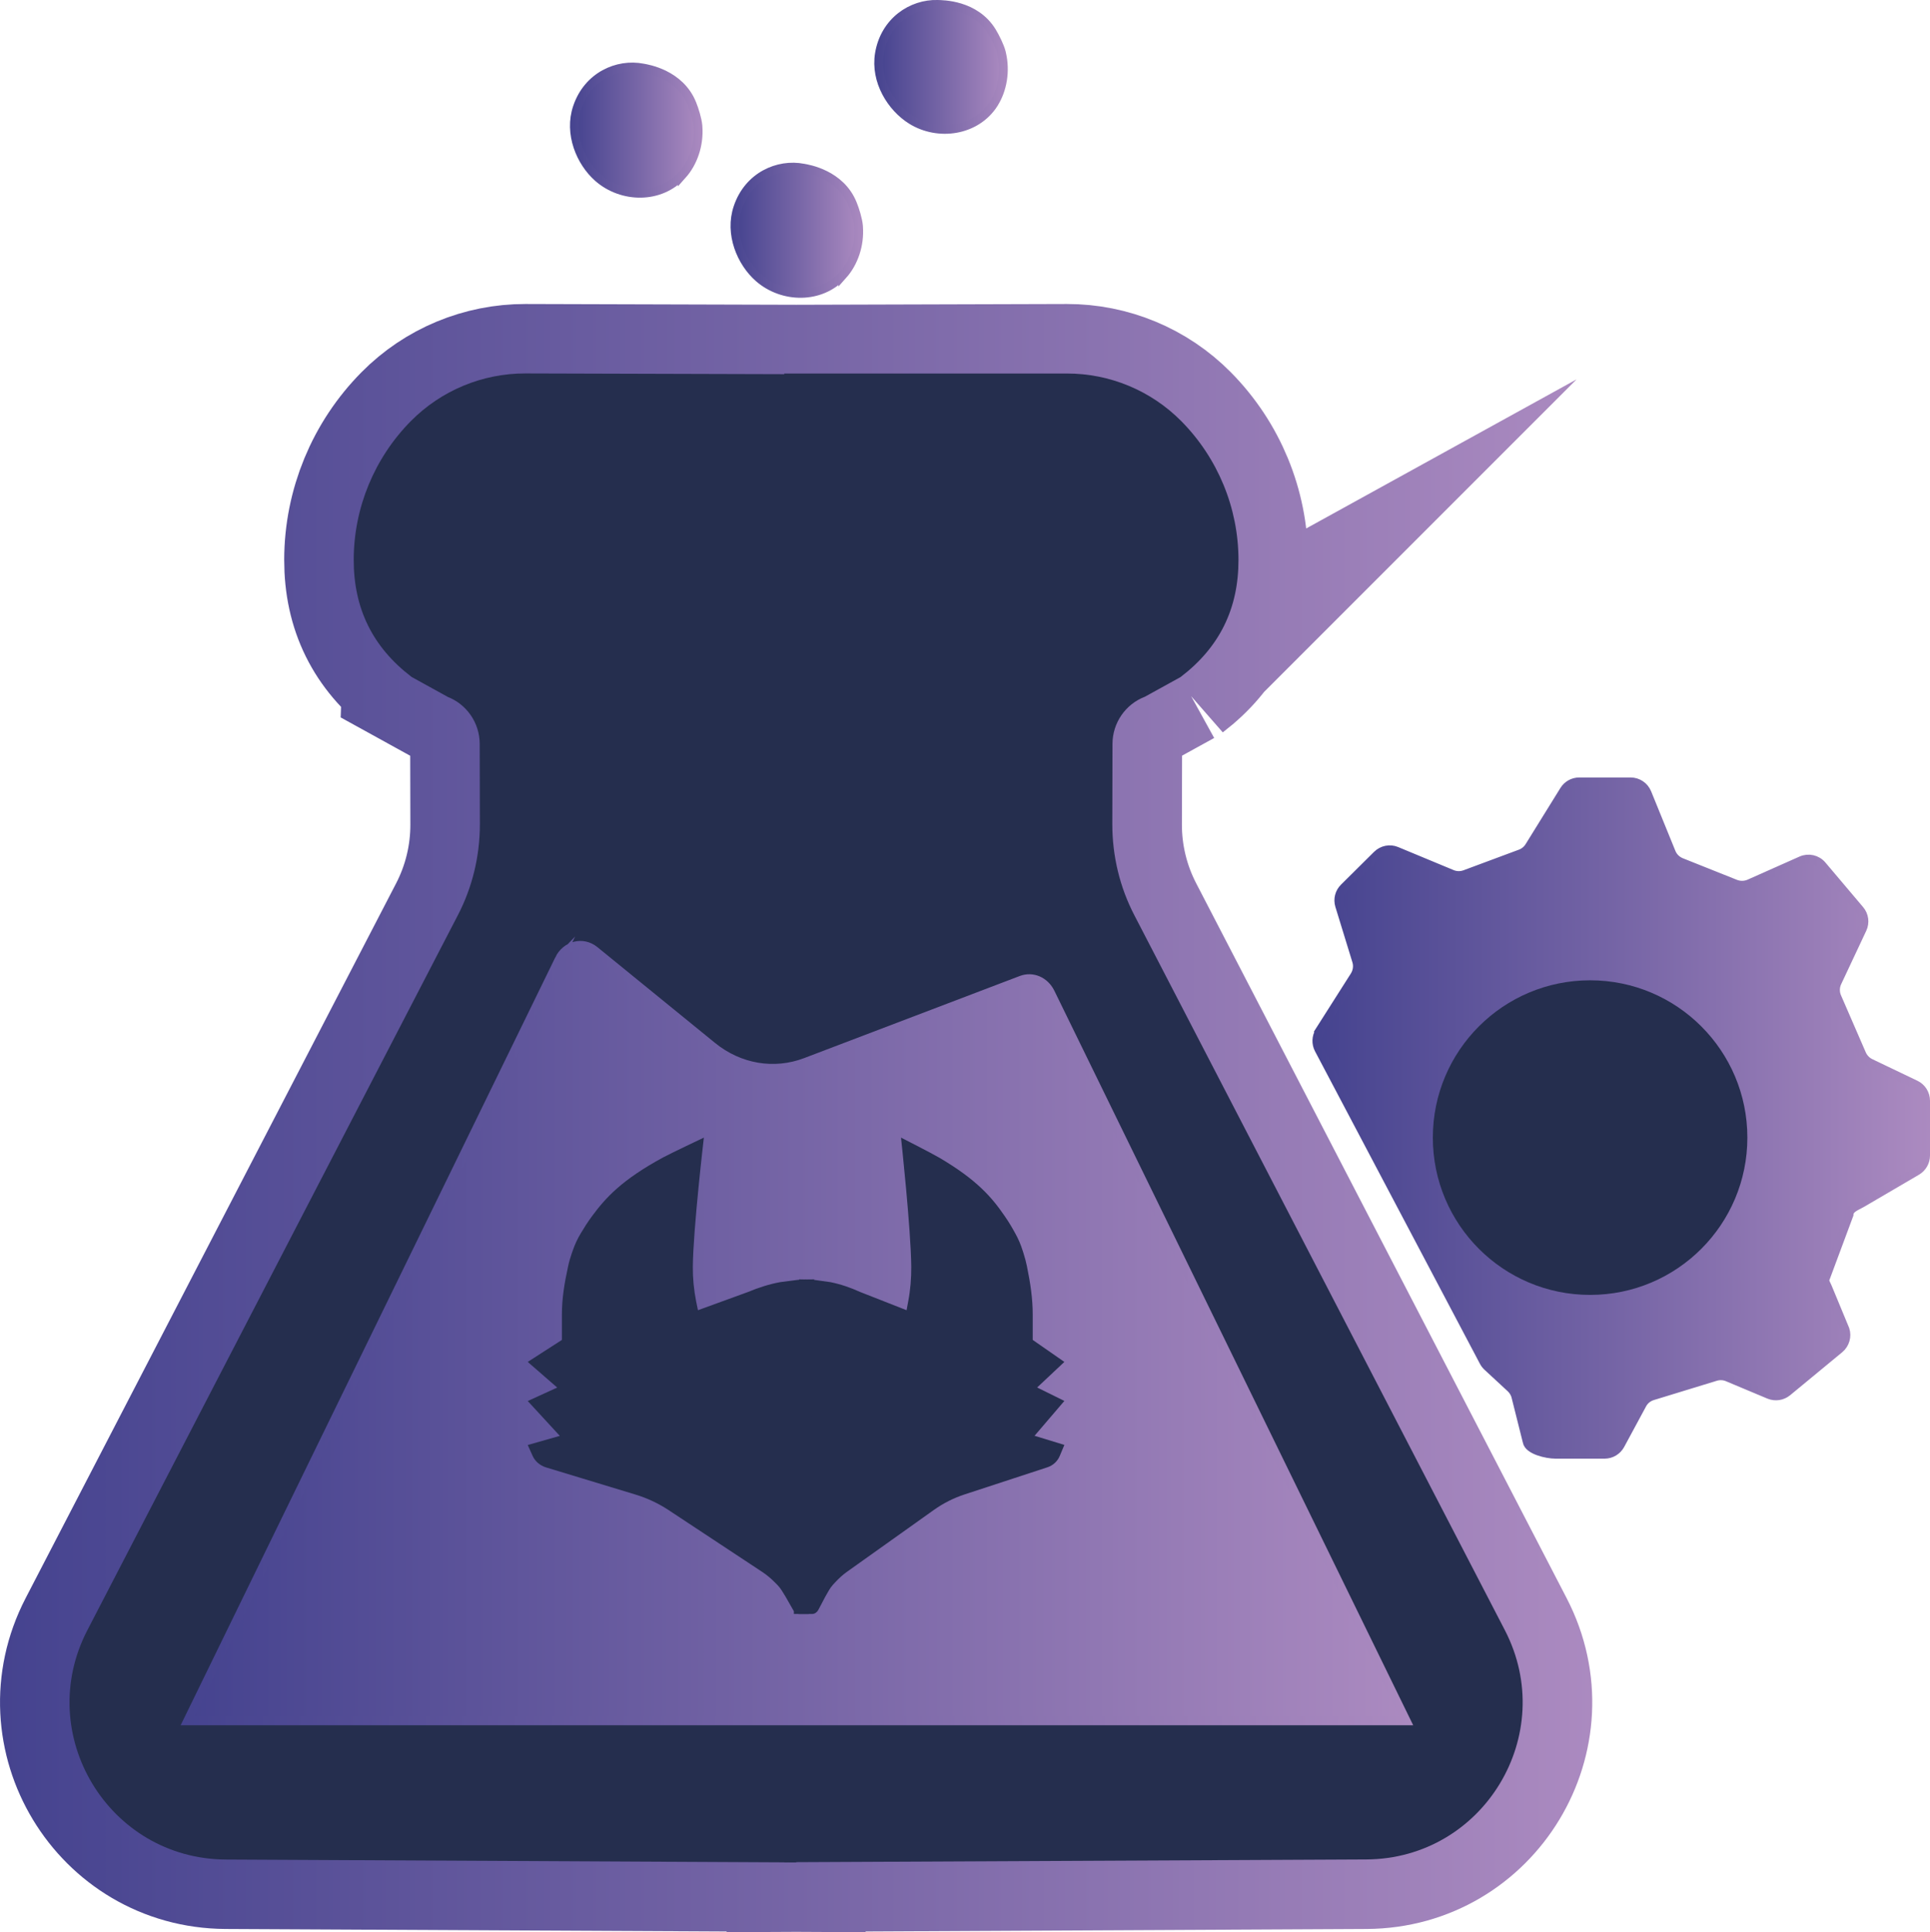 <?xml version="1.0" encoding="UTF-8"?>
<svg id="Layer_2" data-name="Layer 2" xmlns="http://www.w3.org/2000/svg" xmlns:xlink="http://www.w3.org/1999/xlink" viewBox="0 0 222.13 222.33">
  <defs>
    <style>
      .cls-1 {
        fill: url(#test-3);
        stroke: url(#test-4);
      }

      .cls-1, .cls-2, .cls-3, .cls-4, .cls-5, .cls-6 {
        stroke-miterlimit: 10;
      }

      .cls-2 {
        fill: url(#test-5);
        stroke: url(#test-6);
      }

      .cls-7 {
        fill: #252e4e;
      }

      .cls-3 {
        fill: url(#test-9);
        stroke: url(#test-10);
      }

      .cls-4 {
        fill: url(#test-11);
        stroke: url(#test-12);
      }

      .cls-5 {
        fill: url(#test);
        stroke: url(#test-2);
      }

      .cls-6 {
        fill: url(#test-7);
        stroke: url(#test-8);
        stroke-width: 16px;
      }
    </style>
    <linearGradient id="test" x1="84.59" y1="26.49" x2="98.85" y2="26.49" gradientUnits="userSpaceOnUse">
      <stop offset="0" stop-color="#45438f"/>
      <stop offset=".5" stop-color="#7665a6"/>
      <stop offset="1" stop-color="#ab8ac0"/>
    </linearGradient>
    <linearGradient id="test-2" data-name="test" x1="84.09" x2="99.35" xlink:href="#test"/>
    <linearGradient id="test-3" data-name="test" x1="101.12" y1="7.7" x2="115.5" y2="7.7" xlink:href="#test"/>
    <linearGradient id="test-4" data-name="test" x1="100.62" y1="7.7" x2="116" y2="7.7" xlink:href="#test"/>
    <linearGradient id="test-5" data-name="test" x1="66.11" y1="14.97" x2="80.36" y2="14.97" xlink:href="#test"/>
    <linearGradient id="test-6" data-name="test" x1="65.61" y1="14.97" x2="80.86" y2="14.97" xlink:href="#test"/>
    <linearGradient id="test-7" data-name="test" x1="8" y1="128.64" x2="175.25" y2="128.64" xlink:href="#test"/>
    <linearGradient id="test-8" data-name="test" x1="0" y1="128.66" x2="183.25" y2="128.66" xlink:href="#test"/>
    <linearGradient id="test-9" data-name="test" x1="21.59" y1="153.39" x2="161.85" y2="153.39" xlink:href="#test"/>
    <linearGradient id="test-10" data-name="test" x1="20.79" y1="153.39" x2="162.65" y2="153.39" xlink:href="#test"/>
    <linearGradient id="test-11" data-name="test" x1="151.53" y1="128.63" x2="221.63" y2="128.63" xlink:href="#test"/>
    <linearGradient id="test-12" data-name="test" x1="151.03" y1="128.63" x2="222.13" y2="128.63" xlink:href="#test"/>
  </defs>
  <g id="Layer_1-2" data-name="Layer 1">
    <path class="cls-5" d="M97,31.65c-2.52,2.81-6.93,2.72-9.67,.32-2.03-1.78-3.43-5.08-2.4-8.11,1.21-3.58,4.62-5.09,7.54-4.52,.49,.09,4.27,.67,5.66,4.13,.28,.68,.61,1.78,.68,2.49,0,.05,0,.09,.01,.14,.15,2.08-.55,4.14-1.82,5.56Z"/>
    <path class="cls-1" d="M114.38,11.93c-2.03,3.18-6.4,3.8-9.49,1.87-2.29-1.43-4.2-4.46-3.68-7.62,.62-3.73,3.73-5.77,6.71-5.68,.5,.02,4.32-.03,6.26,3.16,.38,.63,.89,1.66,1.07,2.35,.01,.04,.02,.09,.03,.13,.48,2.02,.12,4.18-.9,5.78Z"/>
    <path class="cls-2" d="M78.52,20.13c-2.52,2.81-6.93,2.72-9.67,.32-2.03-1.78-3.43-5.08-2.4-8.11,1.21-3.58,4.62-5.09,7.54-4.52,.49,.09,4.27,.67,5.66,4.13,.28,.68,.61,1.78,.68,2.49,0,.05,0,.09,.01,.14,.15,2.08-.55,4.14-1.82,5.56Z"/>
    <path class="cls-6" d="M47.38,77.91c-4.47-3.41-6.68-7.88-6.67-13.5h0c.01-5.98,2.38-11.71,6.58-15.95h0c3.48-3.52,8.23-5.49,13.18-5.48l31.16,.09V214.29l-65.63-.33c-13.5-.07-22.16-14.39-15.95-26.38L52.69,105.33c1.68-3.24,2.55-6.83,2.54-10.47l-.02-9.27c0-2.4-1.49-4.55-3.73-5.41l-4.1-2.26Zm88.5,0c4.47-3.41,6.68-7.88,6.67-13.5h0c-.01-5.98-2.38-11.71-6.58-15.95h0c-3.48-3.52-8.23-5.49-13.18-5.48l-31.16,.09V214.29s65.63-.33,65.63-.33c13.5-.07,22.16-14.39,15.95-26.38l-42.64-82.26c-1.68-3.24-2.55-6.83-2.54-10.47l.02-9.27c0-2.4,1.49-4.55,3.73-5.41l4.1-2.26Z"/>
    <path id="COLOR_FILL_LEFT" data-name="COLOR FILL LEFT" class="cls-7" d="M51.48,80.17c2.24,.86,3.72,3.01,3.73,5.41l.02,9.27c0,3.65-.86,7.24-2.54,10.47L10.05,187.59c-6.21,11.99,2.44,26.31,15.95,26.38l65.63,.33V43.06l-31.16-.09c-4.95-.01-9.69,1.96-13.18,5.48h0c-4.2,4.25-6.57,9.98-6.58,15.95h0c-.01,5.63,2.19,10.09,6.67,13.5l4.1,2.26Z"/>
    <path id="COLOR_FILL_RIGHT" data-name="COLOR FILL RIGHT" class="cls-7" d="M131.77,80.17c-2.24,.86-3.72,3.01-3.73,5.41l-.02,9.27c0,3.65,.86,7.24,2.54,10.47l42.64,82.26c6.21,11.99-2.44,26.31-15.95,26.38l-66.99,.32V42.98h32.52c4.95-.01,9.69,1.96,13.18,5.48h0c4.2,4.25,6.57,9.98,6.58,15.95h0c.01,5.63-2.19,10.09-6.67,13.5l-4.1,2.26Z"/>
    <path class="cls-3" d="M64.36,110.38L21.59,198.02H161.85l-40.95-83.8c-.65-1.33-2.06-1.94-3.35-1.45l-24.82,9.45c-3.63,1.38-7.63,.7-10.73-1.81l-13.56-11.04c-1.36-1.11-3.29-.63-4.09,1.02Z"/>
    <path class="cls-7" d="M119.36,159.66l3.14-2.95-3.64-2.53v-2.89c0-1.85-.26-3.6-.67-5.6-.1-.48-.22-.95-.39-1.48l-.12-.37c-.21-.67-.49-1.31-.83-1.92-.36-.66-.74-1.31-1.23-2.01-1.42-2.07-3.15-4.15-7.57-6.73-.83-.49-4.35-2.28-4.35-2.28,0,0,1.14,10.48,1.18,14.85,.01,1.34-.1,2.68-.35,3.99l-.19,1.02-5.35-2.1c-1.09-.5-2.23-.89-3.42-1.13l-1.87-.26c-.59-.05-1.19-.05-1.73-.06,0,.04,0,.09,0,.14,0,.26,0,.56,0,.56,0,.03,0,.13-.01,.22,0,.05,0,.11,0,.15v.39s0,.02-.01,.04c0,.01,0,.03,0,.04,0,.03,0,.07,0,.1,0,.04,0,.08,0,.13l-.58,36.73h2.14c.27,0,.55-.22,.67-.46l.25-.47c.48-.94,.64-1.21,.98-1.8,.13-.22,.28-.43,.45-.62l.26-.28c.42-.46,.88-.88,1.39-1.24l9.99-7.11c1.07-.76,2.26-1.36,3.51-1.77l9.53-3.12c.65-.21,1.17-.69,1.43-1.31l.53-1.27-3.43-1.05,3.43-4.01-3.14-1.55Z"/>
    <path class="cls-7" d="M93.68,148.99v-.04s0-.06,0-.09c0-.02,0-.04,0-.06,0-.02,0-.05,0-.09,0-.01,0-.03,0-.04v-.39s.01-.1,.01-.15c0-.08,0-.15,.01-.22,0-.09,0-.36,0-.56,0-.05,0-.1,0-.14-.61,0-1.31,.01-1.89,.06l-2.02,.26c-1.29,.24-2.52,.64-3.69,1.13l-5.77,2.1-.21-1.02c-.26-1.32-.39-2.65-.38-3.99,.04-4.37,1.27-14.85,1.27-14.85,0,0-3.8,1.8-4.69,2.28-4.76,2.58-6.63,4.66-8.16,6.73-.52,.7-.93,1.36-1.32,2.01-.37,.61-.67,1.26-.9,1.92l-.13,.37c-.18,.53-.32,1-.42,1.48-.44,2-.72,3.74-.72,5.6v2.89l-3.93,2.53,3.39,2.95-3.39,1.55,3.69,4.01-3.69,1.05,.57,1.27c.28,.62,.85,1.1,1.54,1.31l10.28,3.12c1.35,.41,2.63,1.01,3.79,1.77l10.77,7.11c.55,.36,1.05,.78,1.5,1.24l.28,.28c.19,.19,.35,.4,.49,.62,.37,.59,.54,.86,1.06,1.8l.27,.47c.13,.24,.43,.46,.72,.46h1.07s.58-36.73,.58-36.73h0Z"/>
    <path class="cls-4" d="M151.85,118.65l4.05-6.37c.32-.51,.41-1.13,.23-1.7l-1.96-6.38c-.22-.73-.02-1.52,.52-2.05l3.81-3.78c.59-.58,1.47-.76,2.23-.44l6.38,2.65c.48,.2,1.01,.21,1.5,.03l6.37-2.37c.43-.16,.79-.45,1.03-.84l4.01-6.47c.37-.6,1.03-.97,1.74-.97h5.91c.83,0,1.58,.5,1.9,1.28l2.79,6.85c.21,.52,.62,.92,1.14,1.13l6.24,2.49c.51,.2,1.09,.19,1.59-.03l5.98-2.66c.83-.37,1.81-.15,2.4,.55l4.34,5.13c.52,.61,.63,1.47,.29,2.19l-2.89,6.15c-.25,.53-.26,1.15-.02,1.69l2.85,6.56c.2,.45,.55,.82,.99,1.03l5.2,2.49c.71,.34,1.16,1.06,1.16,1.85v6.3c0,.73-.39,1.4-1.01,1.77l-6.34,3.71c-.62,.36-1.45,.61-1.46,1.33l-2.8,7.52c0,.22,.31,.75,.38,.96l1.96,4.73c.26,.8,0,1.68-.64,2.22l-6.01,4.96c-.59,.48-1.39,.6-2.1,.31l-4.77-2c-.44-.19-.93-.21-1.39-.07l-7.25,2.22c-.52,.16-.95,.51-1.2,.99l-2.51,4.65c-.36,.66-1.05,1.08-1.8,1.08h-5.68c-.99,0-3.08-.47-3.25-1.45l-1.26-5.02c-.08-.44-.3-.84-.62-1.14l-2.69-2.49c-.17-.16-.31-.34-.42-.55l-18.98-35.96c-.34-.65-.31-1.43,.08-2.06Z"/>
    <circle class="cls-7" cx="183.01" cy="130.9" r="18.1"/>
  </g>
</svg>
